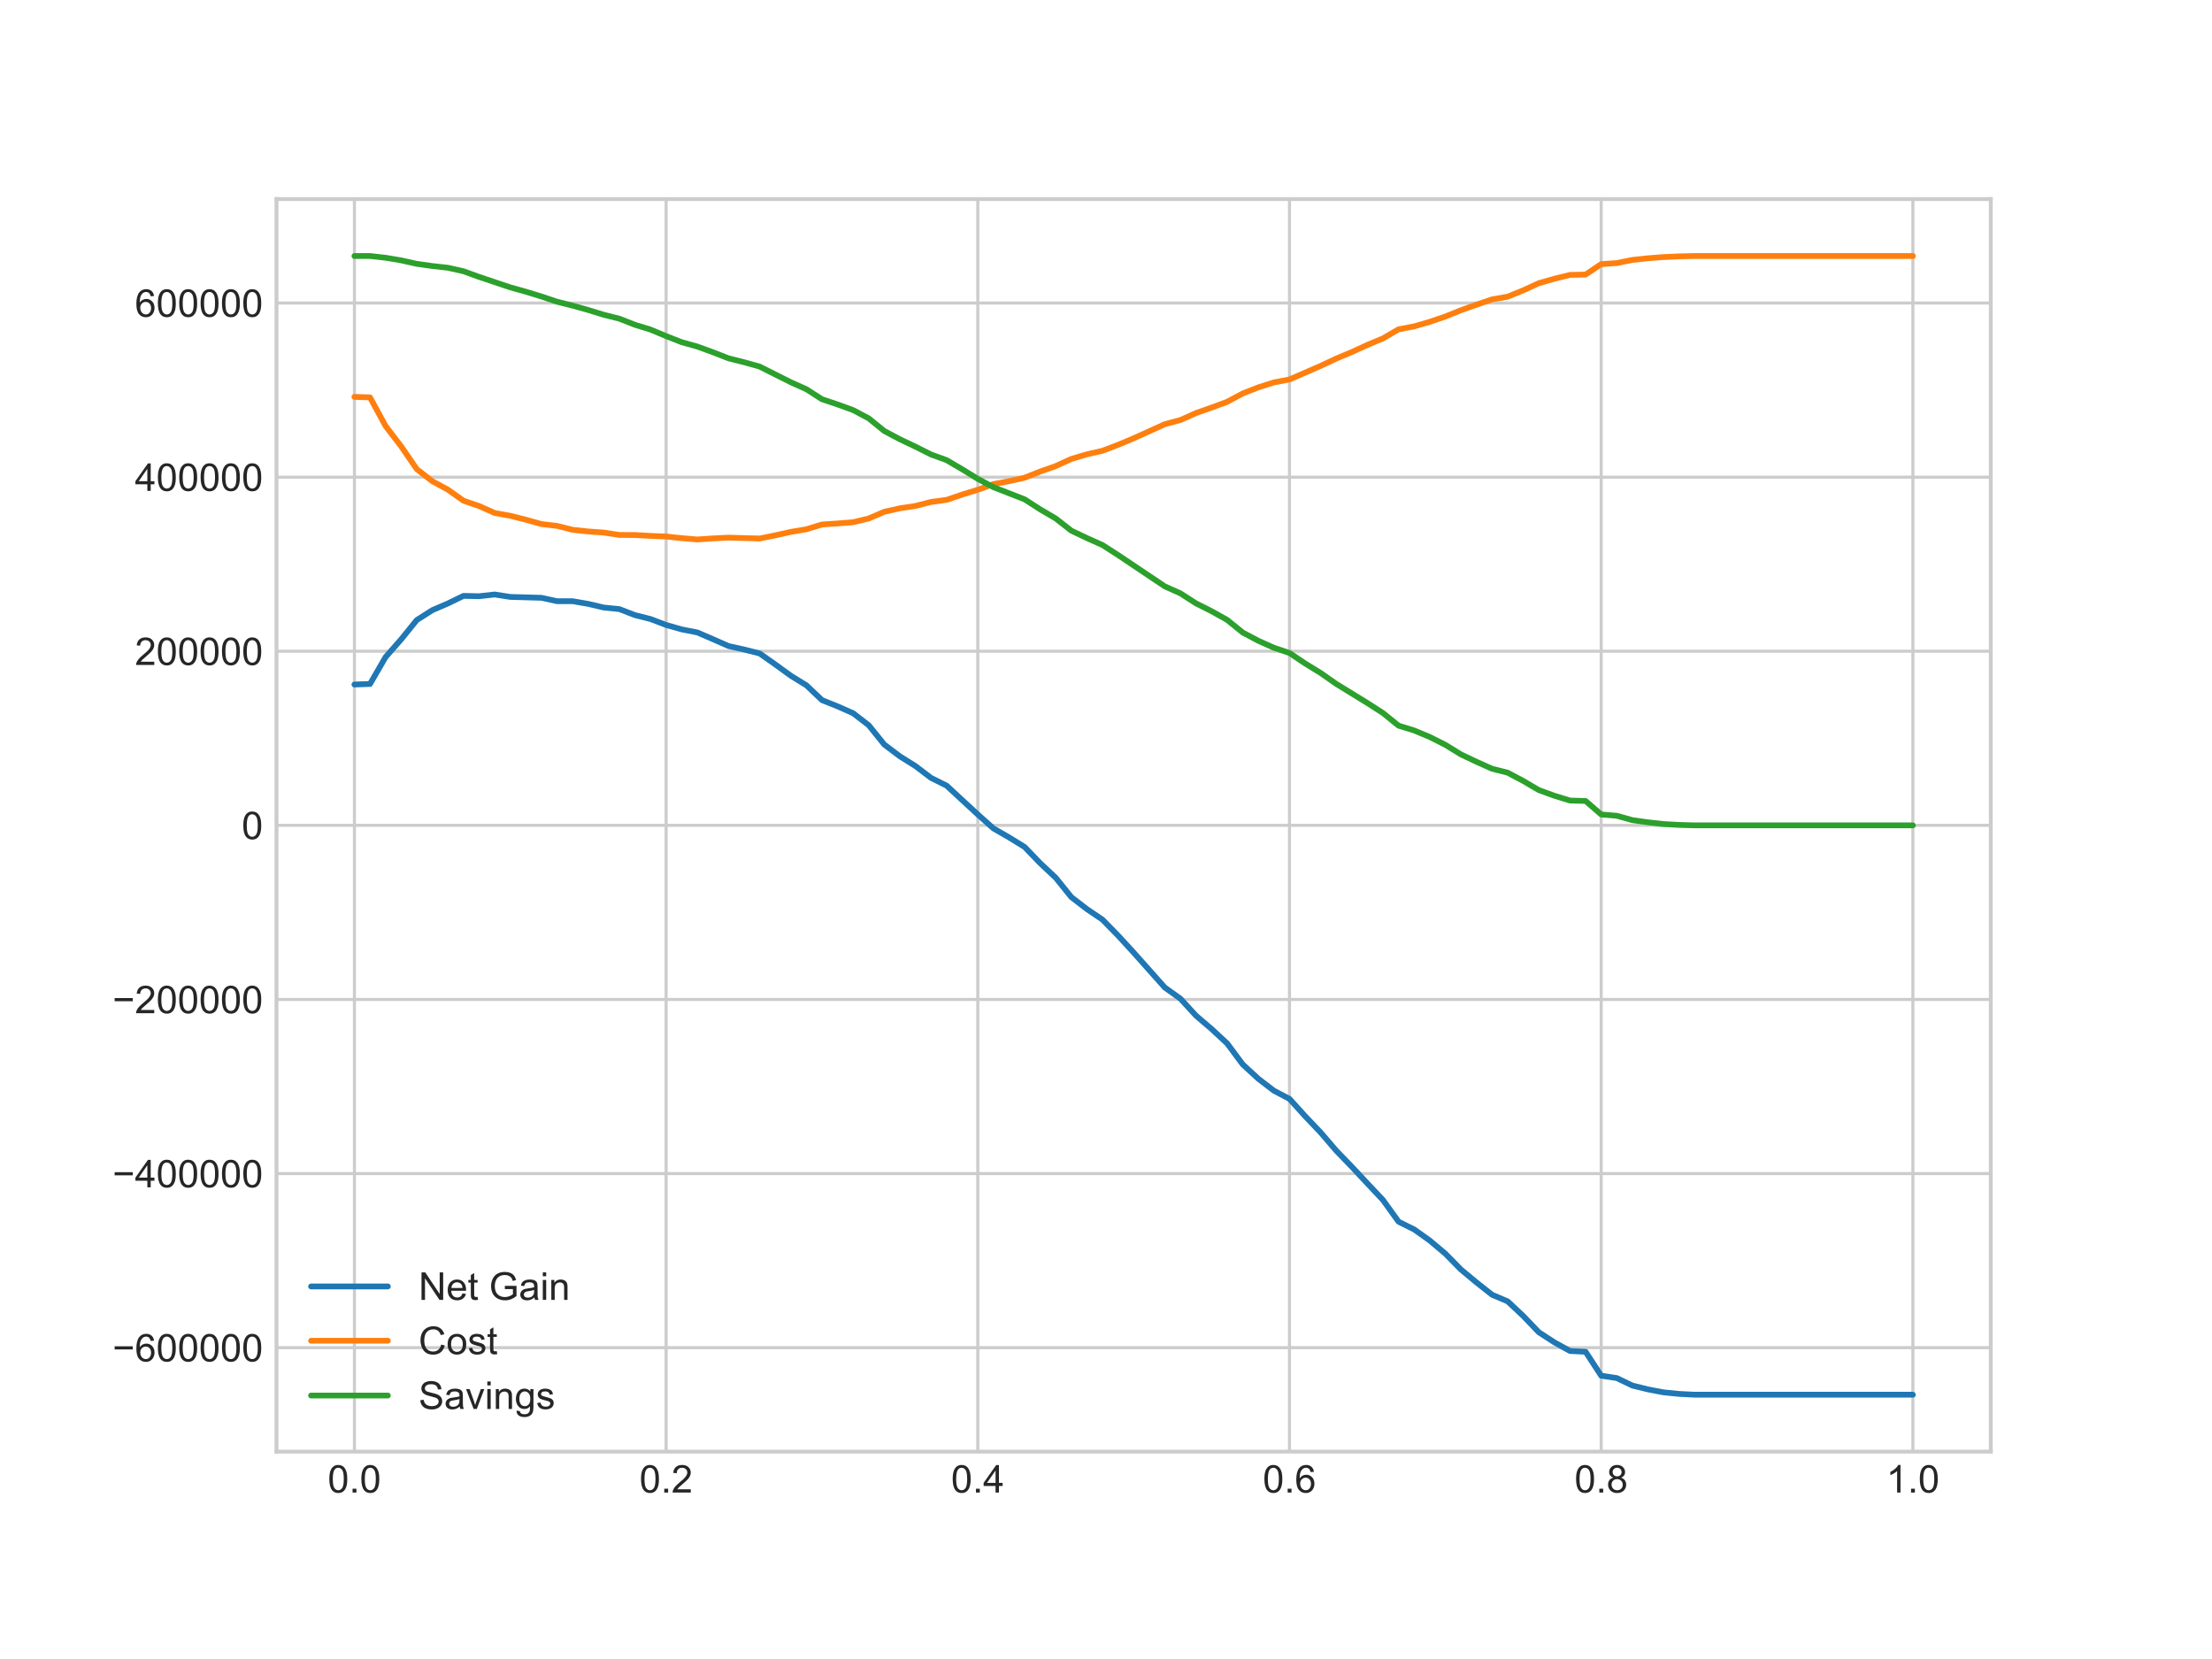 <?xml version="1.0" encoding="utf-8" standalone="no"?>
<!DOCTYPE svg PUBLIC "-//W3C//DTD SVG 1.1//EN"
  "http://www.w3.org/Graphics/SVG/1.1/DTD/svg11.dtd">
<!-- Created with matplotlib (http://matplotlib.org/) -->
<svg height="432pt" version="1.1" viewBox="0 0 576 432" width="576pt" xmlns="http://www.w3.org/2000/svg" xmlns:xlink="http://www.w3.org/1999/xlink">
 <defs>
  <style type="text/css">
*{stroke-linecap:butt;stroke-linejoin:round;}
  </style>
 </defs>
 <g id="figure_1">
  <g id="patch_1">
   <path d="M 0 432 
L 576 432 
L 576 0 
L 0 0 
z
" style="fill:#ffffff;"/>
  </g>
  <g id="axes_1">
   <g id="patch_2">
    <path d="M 72 378 
L 518.4 378 
L 518.4 51.84 
L 72 51.84 
z
" style="fill:#ffffff;"/>
   </g>
   <g id="matplotlib.axis_1">
    <g id="xtick_1">
     <g id="line2d_1">
      <path clip-path="url(#p42d7a9224f)" d="M 92.291 378 
L 92.291 51.84 
" style="fill:none;stroke:#cccccc;stroke-linecap:round;stroke-width:0.8;"/>
     </g>
     <g id="line2d_2"/>
     <g id="text_1">
      <!-- 0.0 -->
      <defs>
       <path d="M 4.156 35.297 
Q 4.156 48 6.766 55.734 
Q 9.375 63.484 14.516 67.672 
Q 19.672 71.875 27.484 71.875 
Q 33.25 71.875 37.594 69.547 
Q 41.938 67.234 44.766 62.859 
Q 47.609 58.5 49.219 52.219 
Q 50.828 45.953 50.828 35.297 
Q 50.828 22.703 48.234 14.969 
Q 45.656 7.234 40.5 3 
Q 35.359 -1.219 27.484 -1.219 
Q 17.141 -1.219 11.234 6.203 
Q 4.156 15.141 4.156 35.297 
z
M 13.188 35.297 
Q 13.188 17.672 17.312 11.828 
Q 21.438 6 27.484 6 
Q 33.547 6 37.672 11.859 
Q 41.797 17.719 41.797 35.297 
Q 41.797 52.984 37.672 58.781 
Q 33.547 64.594 27.391 64.594 
Q 21.344 64.594 17.719 59.469 
Q 13.188 52.938 13.188 35.297 
z
" id="ArialMT-30"/>
       <path d="M 9.078 0 
L 9.078 10.016 
L 19.094 10.016 
L 19.094 0 
z
" id="ArialMT-2e"/>
      </defs>
      <g style="fill:#262626;" transform="translate(85.341 388.658)scale(0.1 -0.1)">
       <use xlink:href="#ArialMT-30"/>
       <use x="55.615" xlink:href="#ArialMT-2e"/>
       <use x="83.398" xlink:href="#ArialMT-30"/>
      </g>
     </g>
    </g>
    <g id="xtick_2">
     <g id="line2d_3">
      <path clip-path="url(#p42d7a9224f)" d="M 173.455 378 
L 173.455 51.84 
" style="fill:none;stroke:#cccccc;stroke-linecap:round;stroke-width:0.8;"/>
     </g>
     <g id="line2d_4"/>
     <g id="text_2">
      <!-- 0.2 -->
      <defs>
       <path d="M 50.344 8.453 
L 50.344 0 
L 3.031 0 
Q 2.938 3.172 4.047 6.109 
Q 5.859 10.938 9.828 15.625 
Q 13.812 20.312 21.344 26.469 
Q 33.016 36.031 37.109 41.625 
Q 41.219 47.219 41.219 52.203 
Q 41.219 57.422 37.469 61 
Q 33.734 64.594 27.734 64.594 
Q 21.391 64.594 17.578 60.781 
Q 13.766 56.984 13.719 50.25 
L 4.688 51.172 
Q 5.609 61.281 11.656 66.578 
Q 17.719 71.875 27.938 71.875 
Q 38.234 71.875 44.234 66.156 
Q 50.25 60.453 50.25 52 
Q 50.25 47.703 48.484 43.547 
Q 46.734 39.406 42.656 34.812 
Q 38.578 30.219 29.109 22.219 
Q 21.188 15.578 18.938 13.203 
Q 16.703 10.844 15.234 8.453 
z
" id="ArialMT-32"/>
      </defs>
      <g style="fill:#262626;" transform="translate(166.505 388.658)scale(0.1 -0.1)">
       <use xlink:href="#ArialMT-30"/>
       <use x="55.615" xlink:href="#ArialMT-2e"/>
       <use x="83.398" xlink:href="#ArialMT-32"/>
      </g>
     </g>
    </g>
    <g id="xtick_3">
     <g id="line2d_5">
      <path clip-path="url(#p42d7a9224f)" d="M 254.618 378 
L 254.618 51.84 
" style="fill:none;stroke:#cccccc;stroke-linecap:round;stroke-width:0.8;"/>
     </g>
     <g id="line2d_6"/>
     <g id="text_3">
      <!-- 0.4 -->
      <defs>
       <path d="M 32.328 0 
L 32.328 17.141 
L 1.266 17.141 
L 1.266 25.203 
L 33.938 71.578 
L 41.109 71.578 
L 41.109 25.203 
L 50.781 25.203 
L 50.781 17.141 
L 41.109 17.141 
L 41.109 0 
z
M 32.328 25.203 
L 32.328 57.469 
L 9.906 25.203 
z
" id="ArialMT-34"/>
      </defs>
      <g style="fill:#262626;" transform="translate(247.668 388.658)scale(0.1 -0.1)">
       <use xlink:href="#ArialMT-30"/>
       <use x="55.615" xlink:href="#ArialMT-2e"/>
       <use x="83.398" xlink:href="#ArialMT-34"/>
      </g>
     </g>
    </g>
    <g id="xtick_4">
     <g id="line2d_7">
      <path clip-path="url(#p42d7a9224f)" d="M 335.782 378 
L 335.782 51.84 
" style="fill:none;stroke:#cccccc;stroke-linecap:round;stroke-width:0.8;"/>
     </g>
     <g id="line2d_8"/>
     <g id="text_4">
      <!-- 0.6 -->
      <defs>
       <path d="M 49.75 54.047 
L 41.016 53.375 
Q 39.844 58.547 37.703 60.891 
Q 34.125 64.656 28.906 64.656 
Q 24.703 64.656 21.531 62.312 
Q 17.391 59.281 14.984 53.469 
Q 12.594 47.656 12.5 36.922 
Q 15.672 41.75 20.266 44.094 
Q 24.859 46.438 29.891 46.438 
Q 38.672 46.438 44.844 39.969 
Q 51.031 33.5 51.031 23.25 
Q 51.031 16.5 48.125 10.719 
Q 45.219 4.938 40.141 1.859 
Q 35.062 -1.219 28.609 -1.219 
Q 17.625 -1.219 10.688 6.859 
Q 3.766 14.938 3.766 33.5 
Q 3.766 54.25 11.422 63.672 
Q 18.109 71.875 29.438 71.875 
Q 37.891 71.875 43.281 67.141 
Q 48.688 62.406 49.75 54.047 
z
M 13.875 23.188 
Q 13.875 18.656 15.797 14.5 
Q 17.719 10.359 21.188 8.172 
Q 24.656 6 28.469 6 
Q 34.031 6 38.031 10.484 
Q 42.047 14.984 42.047 22.703 
Q 42.047 30.125 38.078 34.391 
Q 34.125 38.672 28.125 38.672 
Q 22.172 38.672 18.016 34.391 
Q 13.875 30.125 13.875 23.188 
z
" id="ArialMT-36"/>
      </defs>
      <g style="fill:#262626;" transform="translate(328.832 388.658)scale(0.1 -0.1)">
       <use xlink:href="#ArialMT-30"/>
       <use x="55.615" xlink:href="#ArialMT-2e"/>
       <use x="83.398" xlink:href="#ArialMT-36"/>
      </g>
     </g>
    </g>
    <g id="xtick_5">
     <g id="line2d_9">
      <path clip-path="url(#p42d7a9224f)" d="M 416.945 378 
L 416.945 51.84 
" style="fill:none;stroke:#cccccc;stroke-linecap:round;stroke-width:0.8;"/>
     </g>
     <g id="line2d_10"/>
     <g id="text_5">
      <!-- 0.8 -->
      <defs>
       <path d="M 17.672 38.812 
Q 12.203 40.828 9.562 44.531 
Q 6.938 48.25 6.938 53.422 
Q 6.938 61.234 12.547 66.547 
Q 18.172 71.875 27.484 71.875 
Q 36.859 71.875 42.578 66.422 
Q 48.297 60.984 48.297 53.172 
Q 48.297 48.188 45.672 44.5 
Q 43.062 40.828 37.75 38.812 
Q 44.344 36.672 47.781 31.875 
Q 51.219 27.094 51.219 20.453 
Q 51.219 11.281 44.719 5.031 
Q 38.234 -1.219 27.641 -1.219 
Q 17.047 -1.219 10.547 5.047 
Q 4.047 11.328 4.047 20.703 
Q 4.047 27.688 7.594 32.391 
Q 11.141 37.109 17.672 38.812 
z
M 15.922 53.719 
Q 15.922 48.641 19.188 45.406 
Q 22.469 42.188 27.688 42.188 
Q 32.766 42.188 36.016 45.375 
Q 39.266 48.578 39.266 53.219 
Q 39.266 58.062 35.906 61.359 
Q 32.562 64.656 27.594 64.656 
Q 22.562 64.656 19.234 61.422 
Q 15.922 58.203 15.922 53.719 
z
M 13.094 20.656 
Q 13.094 16.891 14.875 13.375 
Q 16.656 9.859 20.172 7.922 
Q 23.688 6 27.734 6 
Q 34.031 6 38.125 10.047 
Q 42.234 14.109 42.234 20.359 
Q 42.234 26.703 38.016 30.859 
Q 33.797 35.016 27.438 35.016 
Q 21.234 35.016 17.156 30.906 
Q 13.094 26.812 13.094 20.656 
z
" id="ArialMT-38"/>
      </defs>
      <g style="fill:#262626;" transform="translate(409.995 388.658)scale(0.1 -0.1)">
       <use xlink:href="#ArialMT-30"/>
       <use x="55.615" xlink:href="#ArialMT-2e"/>
       <use x="83.398" xlink:href="#ArialMT-38"/>
      </g>
     </g>
    </g>
    <g id="xtick_6">
     <g id="line2d_11">
      <path clip-path="url(#p42d7a9224f)" d="M 498.109 378 
L 498.109 51.84 
" style="fill:none;stroke:#cccccc;stroke-linecap:round;stroke-width:0.8;"/>
     </g>
     <g id="line2d_12"/>
     <g id="text_6">
      <!-- 1.0 -->
      <defs>
       <path d="M 37.25 0 
L 28.469 0 
L 28.469 56 
Q 25.297 52.984 20.141 49.953 
Q 14.984 46.922 10.891 45.406 
L 10.891 53.906 
Q 18.266 57.375 23.781 62.297 
Q 29.297 67.234 31.594 71.875 
L 37.25 71.875 
z
" id="ArialMT-31"/>
      </defs>
      <g style="fill:#262626;" transform="translate(491.159 388.658)scale(0.1 -0.1)">
       <use xlink:href="#ArialMT-31"/>
       <use x="55.615" xlink:href="#ArialMT-2e"/>
       <use x="83.398" xlink:href="#ArialMT-30"/>
      </g>
     </g>
    </g>
   </g>
   <g id="matplotlib.axis_2">
    <g id="ytick_1">
     <g id="line2d_13">
      <path clip-path="url(#p42d7a9224f)" d="M 72 350.933 
L 518.4 350.933 
" style="fill:none;stroke:#cccccc;stroke-linecap:round;stroke-width:0.8;"/>
     </g>
     <g id="line2d_14"/>
     <g id="text_7">
      <!-- −600000 -->
      <defs>
       <path d="M 52.828 31.203 
L 5.562 31.203 
L 5.562 39.406 
L 52.828 39.406 
z
" id="ArialMT-2212"/>
      </defs>
      <g style="fill:#262626;" transform="translate(29.294 354.512)scale(0.1 -0.1)">
       <use xlink:href="#ArialMT-2212"/>
       <use x="58.398" xlink:href="#ArialMT-36"/>
       <use x="114.014" xlink:href="#ArialMT-30"/>
       <use x="169.629" xlink:href="#ArialMT-30"/>
       <use x="225.244" xlink:href="#ArialMT-30"/>
       <use x="280.859" xlink:href="#ArialMT-30"/>
       <use x="336.475" xlink:href="#ArialMT-30"/>
      </g>
     </g>
    </g>
    <g id="ytick_2">
     <g id="line2d_15">
      <path clip-path="url(#p42d7a9224f)" d="M 72 305.596 
L 518.4 305.596 
" style="fill:none;stroke:#cccccc;stroke-linecap:round;stroke-width:0.8;"/>
     </g>
     <g id="line2d_16"/>
     <g id="text_8">
      <!-- −400000 -->
      <g style="fill:#262626;" transform="translate(29.294 309.174)scale(0.1 -0.1)">
       <use xlink:href="#ArialMT-2212"/>
       <use x="58.398" xlink:href="#ArialMT-34"/>
       <use x="114.014" xlink:href="#ArialMT-30"/>
       <use x="169.629" xlink:href="#ArialMT-30"/>
       <use x="225.244" xlink:href="#ArialMT-30"/>
       <use x="280.859" xlink:href="#ArialMT-30"/>
       <use x="336.475" xlink:href="#ArialMT-30"/>
      </g>
     </g>
    </g>
    <g id="ytick_3">
     <g id="line2d_17">
      <path clip-path="url(#p42d7a9224f)" d="M 72 260.258 
L 518.4 260.258 
" style="fill:none;stroke:#cccccc;stroke-linecap:round;stroke-width:0.8;"/>
     </g>
     <g id="line2d_18"/>
     <g id="text_9">
      <!-- −200000 -->
      <g style="fill:#262626;" transform="translate(29.294 263.837)scale(0.1 -0.1)">
       <use xlink:href="#ArialMT-2212"/>
       <use x="58.398" xlink:href="#ArialMT-32"/>
       <use x="114.014" xlink:href="#ArialMT-30"/>
       <use x="169.629" xlink:href="#ArialMT-30"/>
       <use x="225.244" xlink:href="#ArialMT-30"/>
       <use x="280.859" xlink:href="#ArialMT-30"/>
       <use x="336.475" xlink:href="#ArialMT-30"/>
      </g>
     </g>
    </g>
    <g id="ytick_4">
     <g id="line2d_19">
      <path clip-path="url(#p42d7a9224f)" d="M 72 214.92 
L 518.4 214.92 
" style="fill:none;stroke:#cccccc;stroke-linecap:round;stroke-width:0.8;"/>
     </g>
     <g id="line2d_20"/>
     <g id="text_10">
      <!-- 0 -->
      <g style="fill:#262626;" transform="translate(62.939 218.499)scale(0.1 -0.1)">
       <use xlink:href="#ArialMT-30"/>
      </g>
     </g>
    </g>
    <g id="ytick_5">
     <g id="line2d_21">
      <path clip-path="url(#p42d7a9224f)" d="M 72 169.582 
L 518.4 169.582 
" style="fill:none;stroke:#cccccc;stroke-linecap:round;stroke-width:0.8;"/>
     </g>
     <g id="line2d_22"/>
     <g id="text_11">
      <!-- 200000 -->
      <g style="fill:#262626;" transform="translate(35.134 173.161)scale(0.1 -0.1)">
       <use xlink:href="#ArialMT-32"/>
       <use x="55.615" xlink:href="#ArialMT-30"/>
       <use x="111.23" xlink:href="#ArialMT-30"/>
       <use x="166.846" xlink:href="#ArialMT-30"/>
       <use x="222.461" xlink:href="#ArialMT-30"/>
       <use x="278.076" xlink:href="#ArialMT-30"/>
      </g>
     </g>
    </g>
    <g id="ytick_6">
     <g id="line2d_23">
      <path clip-path="url(#p42d7a9224f)" d="M 72 124.244 
L 518.4 124.244 
" style="fill:none;stroke:#cccccc;stroke-linecap:round;stroke-width:0.8;"/>
     </g>
     <g id="line2d_24"/>
     <g id="text_12">
      <!-- 400000 -->
      <g style="fill:#262626;" transform="translate(35.134 127.823)scale(0.1 -0.1)">
       <use xlink:href="#ArialMT-34"/>
       <use x="55.615" xlink:href="#ArialMT-30"/>
       <use x="111.23" xlink:href="#ArialMT-30"/>
       <use x="166.846" xlink:href="#ArialMT-30"/>
       <use x="222.461" xlink:href="#ArialMT-30"/>
       <use x="278.076" xlink:href="#ArialMT-30"/>
      </g>
     </g>
    </g>
    <g id="ytick_7">
     <g id="line2d_25">
      <path clip-path="url(#p42d7a9224f)" d="M 72 78.907 
L 518.4 78.907 
" style="fill:none;stroke:#cccccc;stroke-linecap:round;stroke-width:0.8;"/>
     </g>
     <g id="line2d_26"/>
     <g id="text_13">
      <!-- 600000 -->
      <g style="fill:#262626;" transform="translate(35.134 82.486)scale(0.1 -0.1)">
       <use xlink:href="#ArialMT-36"/>
       <use x="55.615" xlink:href="#ArialMT-30"/>
       <use x="111.23" xlink:href="#ArialMT-30"/>
       <use x="166.846" xlink:href="#ArialMT-30"/>
       <use x="222.461" xlink:href="#ArialMT-30"/>
       <use x="278.076" xlink:href="#ArialMT-30"/>
      </g>
     </g>
    </g>
   </g>
   <g id="line2d_27">
    <path clip-path="url(#p42d7a9224f)" d="M 92.291 178.242 
L 96.349 178.106 
L 100.407 171.101 
L 104.465 166.477 
L 108.524 161.467 
L 112.582 158.883 
L 116.64 157.137 
L 120.698 155.165 
L 124.756 155.255 
L 128.815 154.802 
L 132.873 155.437 
L 136.931 155.55 
L 140.989 155.664 
L 145.047 156.548 
L 149.105 156.548 
L 153.164 157.25 
L 157.222 158.202 
L 161.28 158.61 
L 165.338 160.175 
L 169.396 161.195 
L 173.455 162.736 
L 177.513 163.892 
L 181.571 164.686 
L 185.629 166.431 
L 189.687 168.222 
L 193.745 169.129 
L 197.804 170.149 
L 201.862 173.005 
L 205.92 175.952 
L 209.978 178.446 
L 214.036 182.299 
L 218.095 183.932 
L 222.153 185.722 
L 226.211 188.851 
L 230.269 193.883 
L 234.327 196.944 
L 238.385 199.482 
L 242.444 202.565 
L 246.502 204.583 
L 250.56 208.346 
L 254.618 212.086 
L 258.676 215.713 
L 262.735 218.048 
L 266.793 220.542 
L 270.851 224.758 
L 274.909 228.567 
L 278.967 233.599 
L 283.025 236.727 
L 287.084 239.47 
L 291.142 243.619 
L 295.2 248.039 
L 299.258 252.596 
L 303.316 257.152 
L 307.375 260.054 
L 311.433 264.474 
L 315.491 267.943 
L 319.549 271.706 
L 323.607 277.169 
L 327.665 280.909 
L 331.724 284.015 
L 335.782 286.146 
L 339.84 290.634 
L 343.898 294.896 
L 347.956 299.634 
L 352.015 303.827 
L 356.073 308.18 
L 360.131 312.487 
L 364.189 318.131 
L 368.247 320.149 
L 372.305 323.028 
L 376.364 326.451 
L 380.422 330.577 
L 384.48 333.954 
L 388.538 337.151 
L 392.596 338.873 
L 396.655 342.682 
L 400.713 346.921 
L 404.771 349.551 
L 408.829 351.795 
L 412.887 351.999 
L 416.945 358.233 
L 421.004 358.845 
L 425.062 360.794 
L 429.12 361.792 
L 433.178 362.562 
L 437.236 362.971 
L 441.295 363.175 
L 445.353 363.175 
L 449.411 363.175 
L 453.469 363.175 
L 457.527 363.175 
L 461.585 363.175 
L 465.644 363.175 
L 469.702 363.175 
L 473.76 363.175 
L 477.818 363.175 
L 481.876 363.175 
L 485.935 363.175 
L 489.993 363.175 
L 494.051 363.175 
L 498.109 363.175 
" style="fill:none;stroke:#1f77b4;stroke-linecap:round;stroke-width:1.5;"/>
   </g>
   <g id="line2d_28">
    <path clip-path="url(#p42d7a9224f)" d="M 92.291 103.344 
L 96.349 103.48 
L 100.407 110.938 
L 104.465 116.242 
L 108.524 122.159 
L 112.582 125.31 
L 116.64 127.509 
L 120.698 130.388 
L 124.756 131.771 
L 128.815 133.584 
L 132.873 134.309 
L 136.931 135.33 
L 140.989 136.463 
L 145.047 136.939 
L 149.105 137.959 
L 153.164 138.39 
L 157.222 138.685 
L 161.28 139.297 
L 165.338 139.319 
L 169.396 139.546 
L 173.455 139.705 
L 177.513 140.135 
L 181.571 140.475 
L 185.629 140.203 
L 189.687 139.999 
L 193.745 140.113 
L 197.804 140.226 
L 201.862 139.41 
L 205.92 138.503 
L 209.978 137.823 
L 214.036 136.576 
L 218.095 136.304 
L 222.153 135.987 
L 226.211 135.012 
L 230.269 133.267 
L 234.327 132.36 
L 238.385 131.748 
L 242.444 130.705 
L 246.502 130.161 
L 250.56 128.778 
L 254.618 127.531 
L 258.676 126.058 
L 262.735 125.31 
L 266.793 124.403 
L 270.851 122.794 
L 274.909 121.365 
L 278.967 119.507 
L 283.025 118.305 
L 287.084 117.376 
L 291.142 115.834 
L 295.2 114.134 
L 299.258 112.298 
L 303.316 110.462 
L 307.375 109.374 
L 311.433 107.56 
L 315.491 106.132 
L 319.549 104.636 
L 323.607 102.46 
L 327.665 100.873 
L 331.724 99.581 
L 335.782 98.81 
L 339.84 97.042 
L 343.898 95.274 
L 347.956 93.369 
L 352.015 91.669 
L 356.073 89.81 
L 360.131 88.11 
L 364.189 85.753 
L 368.247 84.982 
L 372.305 83.803 
L 376.364 82.42 
L 380.422 80.788 
L 384.48 79.337 
L 388.538 77.955 
L 392.596 77.252 
L 396.655 75.597 
L 400.713 73.738 
L 404.771 72.582 
L 408.829 71.585 
L 412.887 71.494 
L 416.945 68.774 
L 421.004 68.502 
L 425.062 67.686 
L 429.12 67.255 
L 433.178 66.937 
L 437.236 66.756 
L 441.295 66.665 
L 445.353 66.665 
L 449.411 66.665 
L 453.469 66.665 
L 457.527 66.665 
L 461.585 66.665 
L 465.644 66.665 
L 469.702 66.665 
L 473.76 66.665 
L 477.818 66.665 
L 481.876 66.665 
L 485.935 66.665 
L 489.993 66.665 
L 494.051 66.665 
L 498.109 66.665 
" style="fill:none;stroke:#ff7f0e;stroke-linecap:round;stroke-width:1.5;"/>
   </g>
   <g id="line2d_29">
    <path clip-path="url(#p42d7a9224f)" d="M 92.291 66.665 
L 96.349 66.665 
L 100.407 67.119 
L 104.465 67.799 
L 108.524 68.706 
L 112.582 69.272 
L 116.64 69.726 
L 120.698 70.633 
L 124.756 72.106 
L 128.815 73.466 
L 132.873 74.826 
L 136.931 75.96 
L 140.989 77.206 
L 145.047 78.567 
L 149.105 79.587 
L 153.164 80.72 
L 157.222 81.967 
L 161.28 82.987 
L 165.338 84.574 
L 169.396 85.821 
L 173.455 87.521 
L 177.513 89.108 
L 181.571 90.241 
L 185.629 91.715 
L 189.687 93.301 
L 193.745 94.322 
L 197.804 95.455 
L 201.862 97.495 
L 205.92 99.535 
L 209.978 101.349 
L 214.036 103.956 
L 218.095 105.316 
L 222.153 106.789 
L 226.211 108.943 
L 230.269 112.23 
L 234.327 114.383 
L 238.385 116.31 
L 242.444 118.351 
L 246.502 119.824 
L 250.56 122.204 
L 254.618 124.698 
L 258.676 126.851 
L 262.735 128.438 
L 266.793 130.025 
L 270.851 132.632 
L 274.909 135.012 
L 278.967 138.186 
L 283.025 140.113 
L 287.084 141.926 
L 291.142 144.533 
L 295.2 147.253 
L 299.258 149.974 
L 303.316 152.694 
L 307.375 154.507 
L 311.433 157.114 
L 315.491 159.155 
L 319.549 161.421 
L 323.607 164.708 
L 327.665 166.862 
L 331.724 168.675 
L 335.782 170.036 
L 339.84 172.756 
L 343.898 175.249 
L 347.956 178.083 
L 352.015 180.577 
L 356.073 183.07 
L 360.131 185.677 
L 364.189 188.964 
L 368.247 190.211 
L 372.305 191.911 
L 376.364 193.951 
L 380.422 196.445 
L 384.48 198.372 
L 388.538 200.185 
L 392.596 201.205 
L 396.655 203.359 
L 400.713 205.739 
L 404.771 207.213 
L 408.829 208.459 
L 412.887 208.573 
L 416.945 212.086 
L 421.004 212.426 
L 425.062 213.56 
L 429.12 214.127 
L 433.178 214.58 
L 437.236 214.807 
L 441.295 214.92 
L 445.353 214.92 
L 449.411 214.92 
L 453.469 214.92 
L 457.527 214.92 
L 461.585 214.92 
L 465.644 214.92 
L 469.702 214.92 
L 473.76 214.92 
L 477.818 214.92 
L 481.876 214.92 
L 485.935 214.92 
L 489.993 214.92 
L 494.051 214.92 
L 498.109 214.92 
" style="fill:none;stroke:#2ca02c;stroke-linecap:round;stroke-width:1.5;"/>
   </g>
   <g id="patch_3">
    <path d="M 72 378 
L 72 51.84 
" style="fill:none;stroke:#cccccc;stroke-linecap:square;stroke-linejoin:miter;"/>
   </g>
   <g id="patch_4">
    <path d="M 518.4 378 
L 518.4 51.84 
" style="fill:none;stroke:#cccccc;stroke-linecap:square;stroke-linejoin:miter;"/>
   </g>
   <g id="patch_5">
    <path d="M 72 378 
L 518.4 378 
" style="fill:none;stroke:#cccccc;stroke-linecap:square;stroke-linejoin:miter;"/>
   </g>
   <g id="patch_6">
    <path d="M 72 51.84 
L 518.4 51.84 
" style="fill:none;stroke:#cccccc;stroke-linecap:square;stroke-linejoin:miter;"/>
   </g>
   <g id="legend_1">
    <g id="line2d_30">
     <path d="M 81 334.983 
L 101 334.983 
" style="fill:none;stroke:#1f77b4;stroke-linecap:round;stroke-width:1.5;"/>
    </g>
    <g id="line2d_31"/>
    <g id="text_14">
     <!-- Net Gain -->
     <defs>
      <path d="M 7.625 0 
L 7.625 71.578 
L 17.328 71.578 
L 54.938 15.375 
L 54.938 71.578 
L 64.016 71.578 
L 64.016 0 
L 54.297 0 
L 16.703 56.25 
L 16.703 0 
z
" id="ArialMT-4e"/>
      <path d="M 42.094 16.703 
L 51.172 15.578 
Q 49.031 7.625 43.219 3.219 
Q 37.406 -1.172 28.375 -1.172 
Q 17 -1.172 10.328 5.828 
Q 3.656 12.844 3.656 25.484 
Q 3.656 38.578 10.391 45.797 
Q 17.141 53.031 27.875 53.031 
Q 38.281 53.031 44.875 45.953 
Q 51.469 38.875 51.469 26.031 
Q 51.469 25.25 51.422 23.688 
L 12.75 23.688 
Q 13.234 15.141 17.578 10.594 
Q 21.922 6.062 28.422 6.062 
Q 33.25 6.062 36.672 8.594 
Q 40.094 11.141 42.094 16.703 
z
M 13.234 30.906 
L 42.188 30.906 
Q 41.609 37.453 38.875 40.719 
Q 34.672 45.797 27.984 45.797 
Q 21.922 45.797 17.797 41.75 
Q 13.672 37.703 13.234 30.906 
z
" id="ArialMT-65"/>
      <path d="M 25.781 7.859 
L 27.047 0.094 
Q 23.344 -0.688 20.406 -0.688 
Q 15.625 -0.688 12.984 0.828 
Q 10.359 2.344 9.281 4.812 
Q 8.203 7.281 8.203 15.188 
L 8.203 45.016 
L 1.766 45.016 
L 1.766 51.859 
L 8.203 51.859 
L 8.203 64.703 
L 16.938 69.969 
L 16.938 51.859 
L 25.781 51.859 
L 25.781 45.016 
L 16.938 45.016 
L 16.938 14.703 
Q 16.938 10.938 17.406 9.859 
Q 17.875 8.797 18.922 8.156 
Q 19.969 7.516 21.922 7.516 
Q 23.391 7.516 25.781 7.859 
z
" id="ArialMT-74"/>
      <path id="ArialMT-20"/>
      <path d="M 41.219 28.078 
L 41.219 36.469 
L 71.531 36.531 
L 71.531 9.969 
Q 64.547 4.391 57.125 1.578 
Q 49.703 -1.219 41.891 -1.219 
Q 31.344 -1.219 22.719 3.297 
Q 14.109 7.812 9.719 16.359 
Q 5.328 24.906 5.328 35.453 
Q 5.328 45.906 9.688 54.953 
Q 14.062 64.016 22.266 68.406 
Q 30.469 72.797 41.156 72.797 
Q 48.922 72.797 55.188 70.281 
Q 61.469 67.781 65.031 63.281 
Q 68.609 58.797 70.453 51.562 
L 61.922 49.219 
Q 60.297 54.688 57.906 57.812 
Q 55.516 60.938 51.062 62.812 
Q 46.625 64.703 41.219 64.703 
Q 34.719 64.703 29.984 62.719 
Q 25.25 60.75 22.344 57.516 
Q 19.438 54.297 17.828 50.438 
Q 15.094 43.797 15.094 36.031 
Q 15.094 26.469 18.391 20.016 
Q 21.688 13.578 27.984 10.453 
Q 34.281 7.328 41.359 7.328 
Q 47.516 7.328 53.375 9.688 
Q 59.234 12.062 62.25 14.75 
L 62.25 28.078 
z
" id="ArialMT-47"/>
      <path d="M 40.438 6.391 
Q 35.547 2.25 31.031 0.531 
Q 26.516 -1.172 21.344 -1.172 
Q 12.797 -1.172 8.203 3 
Q 3.609 7.172 3.609 13.672 
Q 3.609 17.484 5.344 20.625 
Q 7.078 23.781 9.891 25.688 
Q 12.703 27.594 16.219 28.562 
Q 18.797 29.25 24.031 29.891 
Q 34.672 31.156 39.703 32.906 
Q 39.75 34.719 39.75 35.203 
Q 39.75 40.578 37.25 42.781 
Q 33.891 45.75 27.25 45.75 
Q 21.047 45.75 18.094 43.578 
Q 15.141 41.406 13.719 35.891 
L 5.125 37.062 
Q 6.297 42.578 8.984 45.969 
Q 11.672 49.359 16.75 51.188 
Q 21.828 53.031 28.516 53.031 
Q 35.156 53.031 39.297 51.469 
Q 43.453 49.906 45.406 47.531 
Q 47.359 45.172 48.141 41.547 
Q 48.578 39.312 48.578 33.453 
L 48.578 21.734 
Q 48.578 9.469 49.141 6.219 
Q 49.703 2.984 51.375 0 
L 42.188 0 
Q 40.828 2.734 40.438 6.391 
z
M 39.703 26.031 
Q 34.906 24.078 25.344 22.703 
Q 19.922 21.922 17.672 20.938 
Q 15.438 19.969 14.203 18.094 
Q 12.984 16.219 12.984 13.922 
Q 12.984 10.406 15.641 8.062 
Q 18.312 5.719 23.438 5.719 
Q 28.516 5.719 32.469 7.938 
Q 36.422 10.156 38.281 14.016 
Q 39.703 17 39.703 22.797 
z
" id="ArialMT-61"/>
      <path d="M 6.641 61.469 
L 6.641 71.578 
L 15.438 71.578 
L 15.438 61.469 
z
M 6.641 0 
L 6.641 51.859 
L 15.438 51.859 
L 15.438 0 
z
" id="ArialMT-69"/>
      <path d="M 6.594 0 
L 6.594 51.859 
L 14.5 51.859 
L 14.5 44.484 
Q 20.219 53.031 31 53.031 
Q 35.688 53.031 39.625 51.344 
Q 43.562 49.656 45.516 46.922 
Q 47.469 44.188 48.25 40.438 
Q 48.734 37.984 48.734 31.891 
L 48.734 0 
L 39.938 0 
L 39.938 31.547 
Q 39.938 36.922 38.906 39.578 
Q 37.891 42.234 35.281 43.812 
Q 32.672 45.406 29.156 45.406 
Q 23.531 45.406 19.453 41.844 
Q 15.375 38.281 15.375 28.328 
L 15.375 0 
z
" id="ArialMT-6e"/>
     </defs>
     <g style="fill:#262626;" transform="translate(109 338.483)scale(0.1 -0.1)">
      <use xlink:href="#ArialMT-4e"/>
      <use x="72.217" xlink:href="#ArialMT-65"/>
      <use x="127.832" xlink:href="#ArialMT-74"/>
      <use x="155.615" xlink:href="#ArialMT-20"/>
      <use x="183.398" xlink:href="#ArialMT-47"/>
      <use x="261.182" xlink:href="#ArialMT-61"/>
      <use x="316.797" xlink:href="#ArialMT-69"/>
      <use x="339.014" xlink:href="#ArialMT-6e"/>
     </g>
    </g>
    <g id="line2d_32">
     <path d="M 81 349.128 
L 101 349.128 
" style="fill:none;stroke:#ff7f0e;stroke-linecap:round;stroke-width:1.5;"/>
    </g>
    <g id="line2d_33"/>
    <g id="text_15">
     <!-- Cost -->
     <defs>
      <path d="M 58.797 25.094 
L 68.266 22.703 
Q 65.281 11.031 57.547 4.906 
Q 49.812 -1.219 38.625 -1.219 
Q 27.047 -1.219 19.797 3.484 
Q 12.547 8.203 8.766 17.141 
Q 4.984 26.078 4.984 36.328 
Q 4.984 47.516 9.25 55.828 
Q 13.531 64.156 21.406 68.469 
Q 29.297 72.797 38.766 72.797 
Q 49.516 72.797 56.828 67.328 
Q 64.156 61.859 67.047 51.953 
L 57.719 49.75 
Q 55.219 57.562 50.484 61.125 
Q 45.75 64.703 38.578 64.703 
Q 30.328 64.703 24.781 60.734 
Q 19.234 56.781 16.984 50.109 
Q 14.75 43.453 14.75 36.375 
Q 14.75 27.25 17.406 20.438 
Q 20.062 13.625 25.672 10.25 
Q 31.297 6.891 37.844 6.891 
Q 45.797 6.891 51.312 11.469 
Q 56.844 16.062 58.797 25.094 
z
" id="ArialMT-43"/>
      <path d="M 3.328 25.922 
Q 3.328 40.328 11.328 47.266 
Q 18.016 53.031 27.641 53.031 
Q 38.328 53.031 45.109 46.016 
Q 51.906 39.016 51.906 26.656 
Q 51.906 16.656 48.906 10.906 
Q 45.906 5.172 40.156 2 
Q 34.422 -1.172 27.641 -1.172 
Q 16.75 -1.172 10.031 5.812 
Q 3.328 12.797 3.328 25.922 
z
M 12.359 25.922 
Q 12.359 15.969 16.703 11.016 
Q 21.047 6.062 27.641 6.062 
Q 34.188 6.062 38.531 11.031 
Q 42.875 16.016 42.875 26.219 
Q 42.875 35.844 38.5 40.797 
Q 34.125 45.75 27.641 45.75 
Q 21.047 45.75 16.703 40.812 
Q 12.359 35.891 12.359 25.922 
z
" id="ArialMT-6f"/>
      <path d="M 3.078 15.484 
L 11.766 16.844 
Q 12.5 11.625 15.844 8.844 
Q 19.188 6.062 25.203 6.062 
Q 31.25 6.062 34.172 8.516 
Q 37.109 10.984 37.109 14.312 
Q 37.109 17.281 34.516 19 
Q 32.719 20.172 25.531 21.969 
Q 15.875 24.422 12.141 26.203 
Q 8.406 27.984 6.469 31.125 
Q 4.547 34.281 4.547 38.094 
Q 4.547 41.547 6.125 44.5 
Q 7.719 47.469 10.453 49.422 
Q 12.5 50.922 16.031 51.969 
Q 19.578 53.031 23.641 53.031 
Q 29.734 53.031 34.344 51.266 
Q 38.969 49.516 41.156 46.5 
Q 43.359 43.5 44.188 38.484 
L 35.594 37.312 
Q 35.016 41.312 32.203 43.547 
Q 29.391 45.797 24.266 45.797 
Q 18.219 45.797 15.625 43.797 
Q 13.031 41.797 13.031 39.109 
Q 13.031 37.406 14.109 36.031 
Q 15.188 34.625 17.484 33.688 
Q 18.797 33.203 25.25 31.453 
Q 34.578 28.953 38.25 27.359 
Q 41.938 25.781 44.031 22.75 
Q 46.141 19.734 46.141 15.234 
Q 46.141 10.844 43.578 6.953 
Q 41.016 3.078 36.172 0.953 
Q 31.344 -1.172 25.25 -1.172 
Q 15.141 -1.172 9.844 3.031 
Q 4.547 7.234 3.078 15.484 
z
" id="ArialMT-73"/>
     </defs>
     <g style="fill:#262626;" transform="translate(109 352.628)scale(0.1 -0.1)">
      <use xlink:href="#ArialMT-43"/>
      <use x="72.217" xlink:href="#ArialMT-6f"/>
      <use x="127.832" xlink:href="#ArialMT-73"/>
      <use x="177.832" xlink:href="#ArialMT-74"/>
     </g>
    </g>
    <g id="line2d_34">
     <path d="M 81 363.395 
L 101 363.395 
" style="fill:none;stroke:#2ca02c;stroke-linecap:round;stroke-width:1.5;"/>
    </g>
    <g id="line2d_35"/>
    <g id="text_16">
     <!-- Savings -->
     <defs>
      <path d="M 4.5 23 
L 13.422 23.781 
Q 14.062 18.406 16.375 14.969 
Q 18.703 11.531 23.578 9.406 
Q 28.469 7.281 34.578 7.281 
Q 39.984 7.281 44.141 8.891 
Q 48.297 10.5 50.312 13.297 
Q 52.344 16.109 52.344 19.438 
Q 52.344 22.797 50.391 25.312 
Q 48.438 27.828 43.953 29.547 
Q 41.062 30.672 31.203 33.031 
Q 21.344 35.406 17.391 37.5 
Q 12.25 40.188 9.734 44.156 
Q 7.234 48.141 7.234 53.078 
Q 7.234 58.5 10.297 63.203 
Q 13.375 67.922 19.281 70.359 
Q 25.203 72.797 32.422 72.797 
Q 40.375 72.797 46.453 70.234 
Q 52.547 67.672 55.812 62.688 
Q 59.078 57.719 59.328 51.422 
L 50.25 50.734 
Q 49.516 57.516 45.281 60.984 
Q 41.062 64.453 32.812 64.453 
Q 24.219 64.453 20.281 61.297 
Q 16.359 58.156 16.359 53.719 
Q 16.359 49.859 19.141 47.359 
Q 21.875 44.875 33.422 42.266 
Q 44.969 39.656 49.266 37.703 
Q 55.516 34.812 58.484 30.391 
Q 61.469 25.984 61.469 20.219 
Q 61.469 14.5 58.203 9.438 
Q 54.938 4.391 48.797 1.578 
Q 42.672 -1.219 35.016 -1.219 
Q 25.297 -1.219 18.719 1.609 
Q 12.156 4.438 8.422 10.125 
Q 4.688 15.828 4.5 23 
z
" id="ArialMT-53"/>
      <path d="M 21 0 
L 1.266 51.859 
L 10.547 51.859 
L 21.688 20.797 
Q 23.484 15.766 25 10.359 
Q 26.172 14.453 28.266 20.219 
L 39.797 51.859 
L 48.828 51.859 
L 29.203 0 
z
" id="ArialMT-76"/>
      <path d="M 4.984 -4.297 
L 13.531 -5.562 
Q 14.062 -9.516 16.5 -11.328 
Q 19.781 -13.766 25.438 -13.766 
Q 31.547 -13.766 34.859 -11.328 
Q 38.188 -8.891 39.359 -4.5 
Q 40.047 -1.812 39.984 6.781 
Q 34.234 0 25.641 0 
Q 14.938 0 9.078 7.719 
Q 3.219 15.438 3.219 26.219 
Q 3.219 33.641 5.906 39.906 
Q 8.594 46.188 13.688 49.609 
Q 18.797 53.031 25.688 53.031 
Q 34.859 53.031 40.828 45.609 
L 40.828 51.859 
L 48.922 51.859 
L 48.922 7.031 
Q 48.922 -5.078 46.453 -10.125 
Q 44 -15.188 38.641 -18.109 
Q 33.297 -21.047 25.484 -21.047 
Q 16.219 -21.047 10.5 -16.875 
Q 4.781 -12.703 4.984 -4.297 
z
M 12.25 26.859 
Q 12.25 16.656 16.297 11.969 
Q 20.359 7.281 26.469 7.281 
Q 32.516 7.281 36.609 11.938 
Q 40.719 16.609 40.719 26.562 
Q 40.719 36.078 36.5 40.906 
Q 32.281 45.75 26.312 45.75 
Q 20.453 45.75 16.344 40.984 
Q 12.25 36.234 12.25 26.859 
z
" id="ArialMT-67"/>
     </defs>
     <g style="fill:#262626;" transform="translate(109 366.895)scale(0.1 -0.1)">
      <use xlink:href="#ArialMT-53"/>
      <use x="66.699" xlink:href="#ArialMT-61"/>
      <use x="122.314" xlink:href="#ArialMT-76"/>
      <use x="172.314" xlink:href="#ArialMT-69"/>
      <use x="194.531" xlink:href="#ArialMT-6e"/>
      <use x="250.146" xlink:href="#ArialMT-67"/>
      <use x="305.762" xlink:href="#ArialMT-73"/>
     </g>
    </g>
   </g>
  </g>
 </g>
 <defs>
  <clipPath id="p42d7a9224f">
   <rect height="326.16" width="446.4" x="72" y="51.84"/>
  </clipPath>
 </defs>
</svg>
